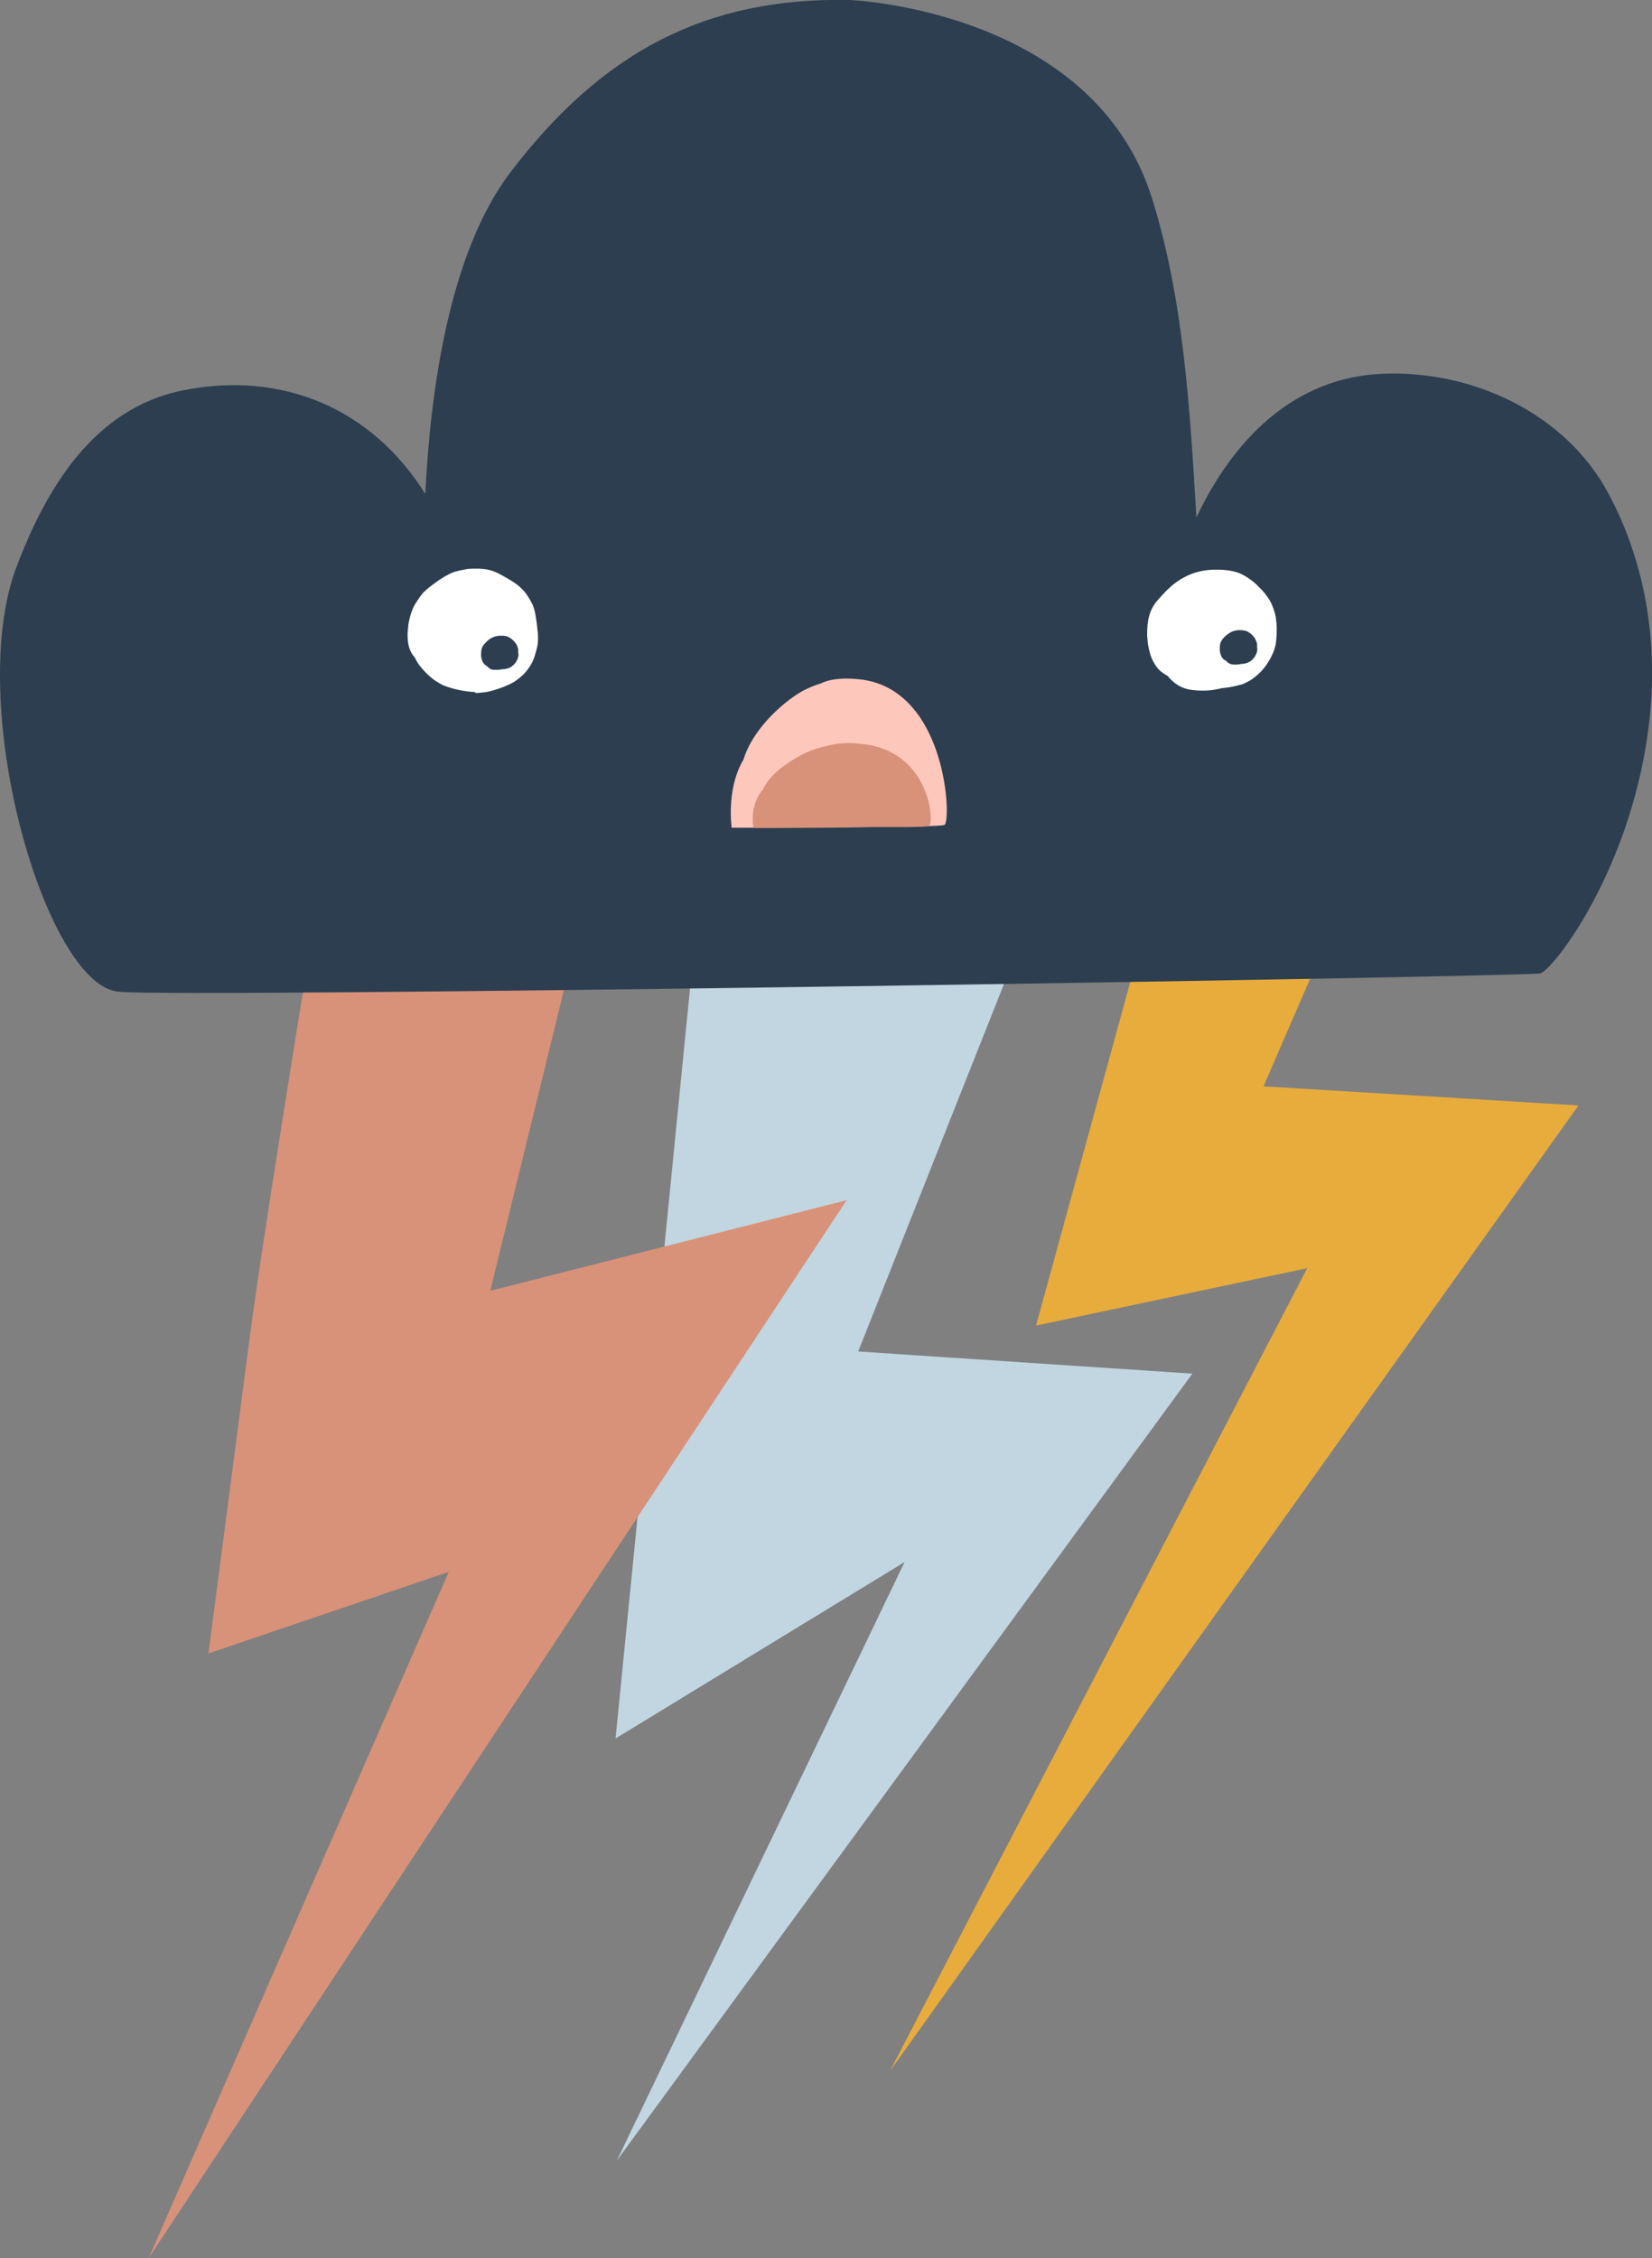 <svg xmlns="http://www.w3.org/2000/svg" viewBox="0 0 432 590.29"><rect x="0" y="0" width="432" height="590.29" fill="#808080" stroke="none"/><defs><style>.cls-1{fill:#c1d6e1;}.cls-2{fill:#e8ac3d;}.cls-3{fill:#d89279;}.cls-4{fill:#2c3e50;}.cls-5{fill:#fdc7bc;}.cls-6{fill:#fff;}</style></defs><title>Asset 3</title><g id="Layer_2" data-name="Layer 2"><g id="Layer_1-2" data-name="Layer 1"><polygon class="cls-1" points="182.34 239.29 160.97 454.47 236.55 408.35 161.31 564.81 311.8 359.1 224.42 353.3 268.11 243.2 182.34 239.29"/><polygon class="cls-2" points="312.11 196.44 270.93 346.53 341.85 331.52 232.7 541.46 412.77 288.99 330.41 283.99 371.59 188.93 312.11 196.44"/><path class="cls-3" d="M87,211.85S69.68,316.12,65.35,349.3s-10.84,82.94-10.84,82.94l62.85-21.33L38.89,590.29,221.4,313.75l-93.2,23.7,32.51-132.71Z"/><path class="cls-4" d="M222.32,0c-37.84-.8-65,13.74-88.81,45-16.28,21.37-21,58-22.3,84.13-14-22.4-37.49-32.32-63.46-27.06-23.11,4.68-35.52,25.32-43.39,46C-9.3,184,11.8,257.13,30.84,259.24c15.53,1.72,352.3-3.62,371.81-4.74,2.81-.16,23.14-25.64,28.27-62.95,3-21.51-.05-43.51-10.43-62.75-11-20.42-34.91-32-58.73-31.1-23.45.87-39.36,17.35-48.9,37.59-1.64-27.57-3.27-56.77-11.57-83.34C285.87,2.54,222.32,0,222.32,0ZM4.48,223.1c0,.21,0,1.25,0,0Z"/><path class="cls-5" d="M246.93,215.66c-.49.27-7.6.39-7.63.38-2-.06-10.23,0-10.68,0-11.78.44-37.28.35-37.28.35s-1.5-10.12,3.07-17.79c2.82-9.27,12.69-16.82,16.53-18.49a25.48,25.48,0,0,1,3.69-1.44c2.66-1.29,6.15-1.47,9.89-1.11C247.82,179.82,248.88,215.31,246.93,215.66Z"/><path class="cls-3" d="M242.84,216c-.4.16-6.26.22-6.29.22-1.61,0-8.43,0-8.8,0-9.71.25-30.72.2-30.72.2s-1.24-5.75,2.53-10.09c2.32-5.27,10.46-9.55,13.62-10.5a27.36,27.36,0,0,1,3-.81,22.21,22.21,0,0,1,8.15-.63C243.57,195.65,244.45,215.78,242.84,216Z"/><path class="cls-6" d="M124.28,180.9a15.35,15.35,0,0,1-2.28-.19,24.86,24.86,0,0,1-6-1.53,10.87,10.87,0,0,1-1.29-.68c-.4-.24-.87-.53-1.32-.86a18.36,18.36,0,0,1-2.16-1.94c-.28-.28-.57-.59-.91-1l-.1-.13a7.27,7.27,0,0,1-.61-.74,14.07,14.07,0,0,1-1.13-1.92l-.25-.31-.08-.1a7.56,7.56,0,0,1-.92-1.58,8.09,8.09,0,0,1-.54-2.18,13.59,13.59,0,0,1,.07-3.91l0-.28c.06-.42.12-.85.22-1.27.14-.6.27-1.12.4-1.59A17.69,17.69,0,0,1,108,159a10.87,10.87,0,0,1,.83-1.49c.07-.12.15-.23.22-.34q.47-.76,1-1.47a6.78,6.78,0,0,1,.71-.85c.14-.15.3-.28.45-.42l.1-.09.14-.13c.2-.18.4-.36.61-.53l0,0,.61-.47.34-.26.92-.68a29.33,29.33,0,0,1,2.51-1.63c.44-.26.9-.5,1.41-.74.21-.1.44-.2.7-.3s.41-.15.61-.21l.14,0c.47-.15,1-.26,1.43-.37l.07,0,.12,0a14.92,14.92,0,0,1,1.62-.31l.39,0,.44-.05.62,0h.3l.41,0c.37,0,.75,0,1.12.06l.28,0a11.85,11.85,0,0,1,1.53.21,9.76,9.76,0,0,1,1.71.53,11,11,0,0,1,1.33.62c.52.28,1,.55,1.53.84s.91.54,1.3.77l.09.06c.5.3,1,.62,1.51,1a9.72,9.72,0,0,1,1.17,1,12.64,12.64,0,0,1,1.2,1.33,17.59,17.59,0,0,1,1.56,2.53,7.49,7.49,0,0,1,.6,1.44c.09.31.16.57.21.81l.05.18c0,.24.11.47.15.71l0,.15.15.89c.14.88.26,1.83.38,3.09v0a13.85,13.85,0,0,1,0,3.75c-.07.39-.17.79-.27,1.17l-.09.35c-.13.51-.28,1-.4,1.39a10.93,10.93,0,0,1-.66,1.64,13.21,13.21,0,0,1-.88,1.44c-.24.34-.52.71-.88,1.14a11.08,11.08,0,0,1-1.21,1.17,11.69,11.69,0,0,1-2.28,1.63,25.83,25.83,0,0,1-2.87,1.25,29.56,29.56,0,0,1-2.83.88,12.62,12.62,0,0,1-1.65.3c-.5.06-1,.11-1.56.15-.27,0-.55,0-.82,0Z"/><path class="cls-4" d="M135.58,171.31a2.82,2.82,0,0,1-.19.83,5.31,5.31,0,0,1-.35.73,4.62,4.62,0,0,1-.5.7,6.06,6.06,0,0,1-.62.57,2,2,0,0,1-.31.22l-.35.19a2.31,2.31,0,0,1-.41.16h0l-.34.09a6.77,6.77,0,0,1-.83.14l-.22,0-.1,0c-.14,0-.29.06-.43.09a4.76,4.76,0,0,1-.75.07H130c-.24,0-.47,0-.7,0l-.39,0a2.8,2.8,0,0,1-.41-.13,2.11,2.11,0,0,1-.77-.47,1.87,1.87,0,0,1-.32-.31l-.09-.1,0,0-.06,0a3.62,3.62,0,0,1-.32-.22,2.43,2.43,0,0,1-.25-.2,2.33,2.33,0,0,1-.19-.23,2.23,2.23,0,0,1-.2-.32,2.86,2.86,0,0,1-.21-.43c0-.11-.08-.22-.11-.33v0a4.67,4.67,0,0,1-.17-.83q0-.17,0-.39c0-.12,0-.24,0-.36v0a5.67,5.67,0,0,1,.09-.86c0-.13.06-.25.09-.39a2.09,2.09,0,0,0,.08-.23c0-.06.05-.13.08-.19a1.62,1.62,0,0,0,.1-.18c0-.06.07-.11.1-.16l0,0a2.32,2.32,0,0,1,.22-.3l.44-.48.09-.1.3-.29,0,0a3,3,0,0,1,.27-.23,5.16,5.16,0,0,1,.65-.47c.14-.07.28-.16.43-.23l.36-.16.38-.12c.16-.05.32-.08.46-.11a4.52,4.52,0,0,1,.78-.09h.35l.52,0a5.42,5.42,0,0,1,.79.13,2.08,2.08,0,0,1,.44.15,3,3,0,0,1,.36.18,4.65,4.65,0,0,1,.69.48h0l.3.27.28.31,0,0a3.47,3.47,0,0,1,.25.29l.21.28,0,0a3.05,3.05,0,0,1,.37.75,3.17,3.17,0,0,1,.14.4,3.51,3.51,0,0,1,.08.42v0c0,.11,0,.23,0,.35s0,.28,0,.41S135.61,171,135.58,171.31Z"/><path class="cls-6" d="M333.73,167.36a10.47,10.47,0,0,1-.63,2.83,17.74,17.74,0,0,1-1.22,2.49,15.41,15.41,0,0,1-1.71,2.4,16.83,16.83,0,0,1-2.12,2,10.8,10.8,0,0,1-1.06.75c-.39.23-.79.43-1.18.63a7,7,0,0,1-1.42.56l-.11,0-1.18.31a24.25,24.25,0,0,1-2.84.49l-.75.07-.33.08c-.49.13-1,.21-1.49.31a16.94,16.94,0,0,1-2.56.25h-.55c-.8,0-1.6,0-2.4-.12a9.44,9.44,0,0,1-2.74-.6,8.42,8.42,0,0,1-2.62-1.61,9.36,9.36,0,0,1-1.11-1.07l-.28-.36-.17-.1-.22-.14a11.65,11.65,0,0,1-1.1-.73,6.87,6.87,0,0,1-.84-.71,7.16,7.16,0,0,1-.65-.76,8.16,8.16,0,0,1-.7-1.1,11.1,11.1,0,0,1-.71-1.47c-.14-.37-.26-.76-.38-1.14l0-.13a15.81,15.81,0,0,1-.56-2.82c0-.4-.08-.82-.11-1.35s0-.83,0-1.24V165a20.48,20.48,0,0,1,.29-3,12.39,12.39,0,0,1,.34-1.33,7,7,0,0,1,.27-.77c.08-.22.17-.44.27-.65s.22-.44.33-.63.23-.37.34-.55l.13-.18a9,9,0,0,1,.78-1c.49-.56,1-1.12,1.5-1.65l.31-.33c.39-.42.7-.73,1-1l.17-.16c.3-.27.6-.54.91-.8a18.93,18.93,0,0,1,2.24-1.58c.46-.26,1-.55,1.47-.8.35-.17.75-.34,1.24-.53a12,12,0,0,1,1.28-.43c.56-.16,1.12-.28,1.59-.37a18.19,18.19,0,0,1,2.66-.31l1.21,0c.61,0,1.21,0,1.78.07a16.28,16.28,0,0,1,2.7.43,9.09,9.09,0,0,1,1.5.5c.4.18.82.39,1.22.62a18.05,18.05,0,0,1,2.36,1.65h0c.34.29.7.59,1,.92s.61.65,1,1l.08.08c.28.32.58.65.85,1s.48.63.7.95l.11.16a10.61,10.61,0,0,1,1.28,2.54c.18.47.33.92.45,1.36a10.66,10.66,0,0,1,.31,1.44l0,.14c.06.39.12.81.15,1.21s.06,1,.06,1.39C333.85,165.27,333.83,166.31,333.73,167.36Z"/><path class="cls-4" d="M328.78,169.92a3,3,0,0,1-.19.82,5.36,5.36,0,0,1-.35.73,4.17,4.17,0,0,1-.5.7,4.59,4.59,0,0,1-.63.58l-.3.22-.35.18a2.75,2.75,0,0,1-.41.17h0a2.14,2.14,0,0,1-.34.09,6.61,6.61,0,0,1-.83.15l-.22,0-.1,0a3.29,3.29,0,0,1-.43.09,4.78,4.78,0,0,1-.75.08h-.16c-.24,0-.47,0-.71,0l-.38-.06a3.31,3.31,0,0,1-.42-.12,2.48,2.48,0,0,1-.76-.47c-.11-.1-.23-.2-.33-.31a.76.76,0,0,0-.08-.11l-.05,0-.06,0a3.53,3.53,0,0,1-.32-.21,1.64,1.64,0,0,1-.25-.21,2.15,2.15,0,0,1-.19-.22,1.91,1.91,0,0,1-.2-.33,2.74,2.74,0,0,1-.21-.42c0-.11-.08-.23-.11-.34v0a4.67,4.67,0,0,1-.17-.83c0-.12,0-.24,0-.39a2.29,2.29,0,0,1,0-.37v0a5.81,5.81,0,0,1,.09-.87,3.1,3.1,0,0,1,.09-.39c0-.07.05-.15.08-.22s0-.13.08-.19.07-.13.1-.19l.1-.16,0,0a2.32,2.32,0,0,1,.22-.3l.44-.48.09-.09.3-.3.05,0,.26-.23a5.79,5.79,0,0,1,.66-.46,4.34,4.34,0,0,1,.43-.23,2,2,0,0,1,.36-.16l.37-.13.47-.11a7.67,7.67,0,0,1,.78-.09h.35a5.88,5.88,0,0,1,1.31.14,2.86,2.86,0,0,1,.44.15,3,3,0,0,1,.36.18,5.54,5.54,0,0,1,.69.48h0l.3.26.28.31,0,0,.25.29.21.28,0,.05a3.19,3.19,0,0,1,.37.74,3.7,3.7,0,0,1,.13.4,2.59,2.59,0,0,1,.09.42v0a2.2,2.2,0,0,1,0,.36c0,.14,0,.28,0,.4S328.81,169.61,328.78,169.92Z"/></g></g></svg>